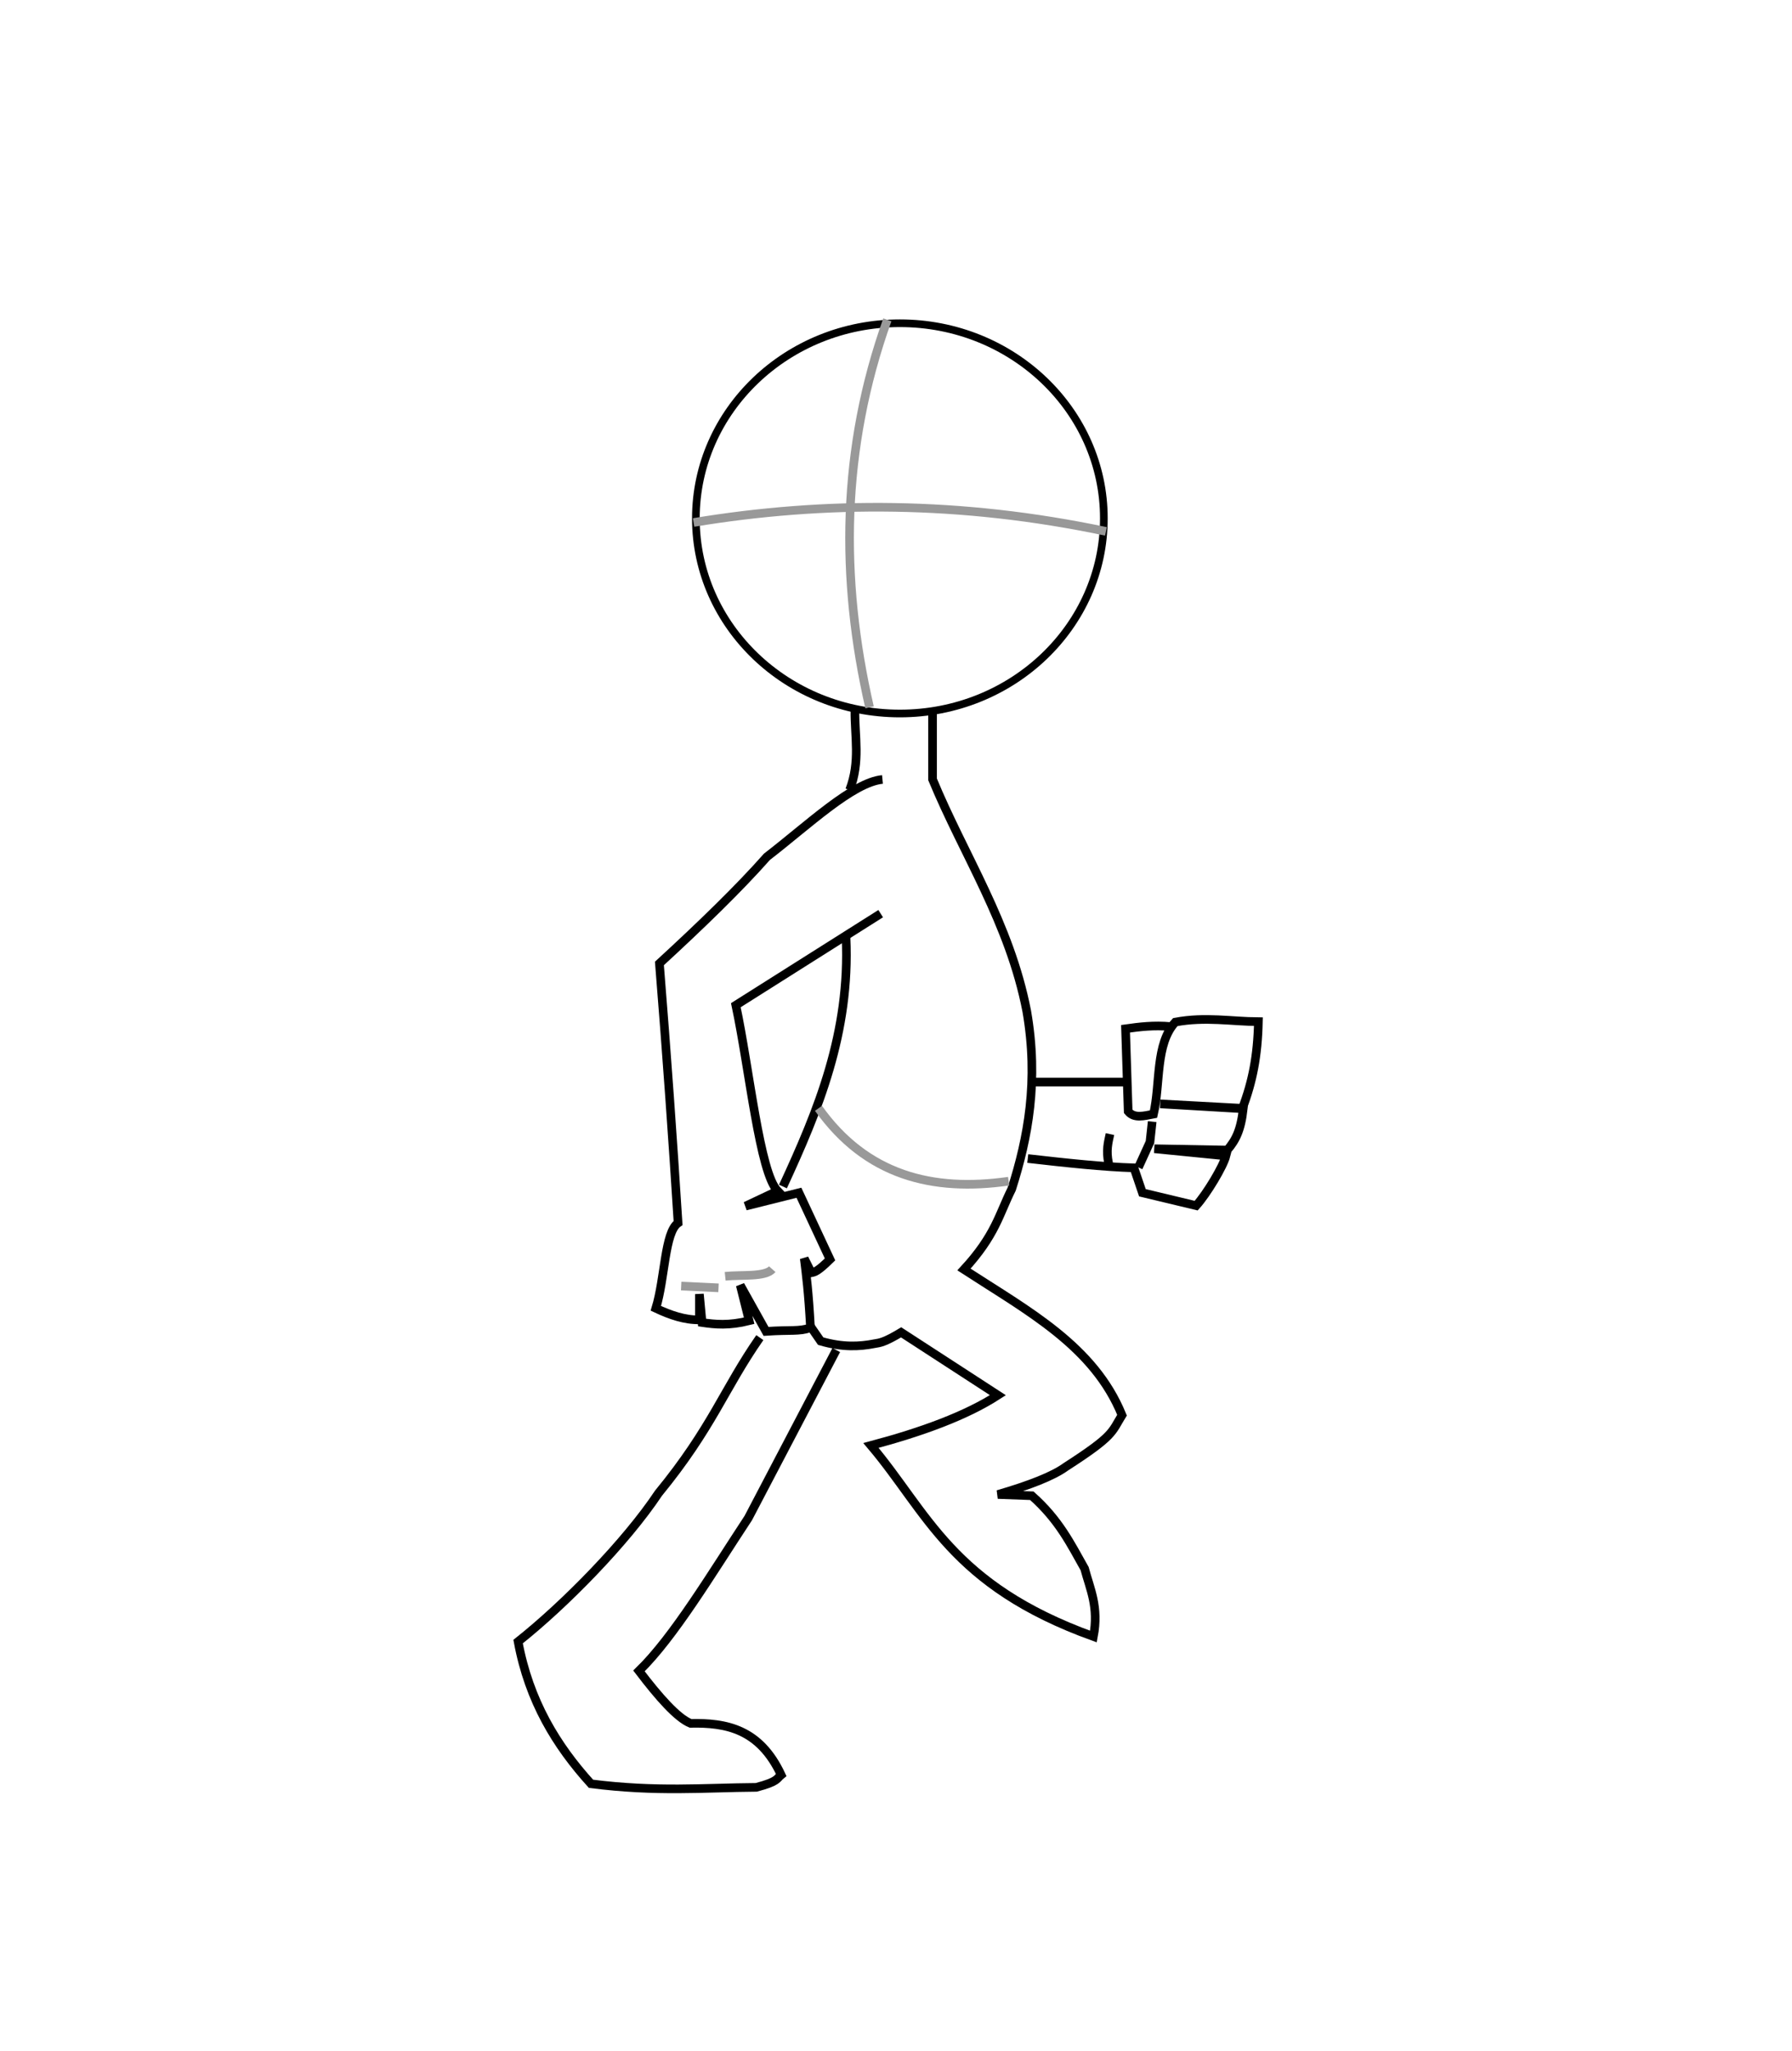 <svg xmlns="http://www.w3.org/2000/svg" width="207.5" height="237.5" viewBox="0 0 207.5 237.5"><ellipse cx="104.197" cy="60.017" rx="23.621" ry="22.592" fill="none" stroke="#000" stroke-width=".887"/><path d="M102.746 37.03c-5.34 14.956-5.493 29.91-2.058 44.866M80.312 60.492c15.14-2.502 30.963-2.502 47.748 1.03" fill="none" stroke="#999"/><path d="M102.183 90.246c-3.436.322-8.673 5.33-13.378 8.952-3.23 3.656-7.58 7.872-12.45 12.35.862 10.728 1.57 20.688 2.16 30.046-1.565 1.095-1.496 6.344-2.573 9.88 1.68.796 3.362 1.36 5.043 1.337v-2.983l.308 3.292c1.523.226 3.12.377 5.454-.206l-1.03-4.116 2.985 5.35c2.96-.204 3.697.045 5.146-.41-.24-4.374-.48-6.026-.72-8.028l.823 1.647c.368-.073.724-.133 2.16-1.544l-3.6-7.717-3.705.926-2.47.617 3.705-1.75c-2.072-2.11-3.25-14.044-4.836-21.507l16.773-10.6" fill="none" stroke="#000"/><path d="M107.98 82.368v7.86c3.61 8.748 8.926 16.642 10.908 26.836 1.408 8.102.144 14.696-1.74 20.605-1.46 2.92-1.878 5.34-5.53 9.312 7.47 4.85 15.037 8.86 18.302 16.864-1.222 1.994-.91 2.375-6.513 5.984-1.462 1.067-4.203 2.134-7.86 3.202l3.93.145c3.17 2.814 4.522 5.627 6.113 8.44.634 2.384 1.673 4.444 1.018 7.86-16.497-5.954-19.208-14.382-25.758-22.12 5.89-1.57 11-3.432 14.698-5.822l-11.205-7.276c-1.925 1.16-2.466 1.214-3.056 1.308-1.756.343-3.685.455-6.258-.29l-1.31-1.893" fill="none" stroke="#000"/><path d="M87.982 154.87c-4.158 5.967-5.508 10.416-11.73 18.007-3.768 5.664-10.846 12.892-16.26 17.185 1.27 6.877 4.435 12.048 8.44 16.464 7.62.97 13.03.457 19.14.412 2.577-.683 2.345-1.014 2.88-1.44-2.495-5.337-6.375-6.056-10.496-5.97-1.522-.62-3.627-2.99-5.97-6.07 4.022-3.916 8.38-11.205 12.658-17.7l10.188-19.45M97.964 108.562c.5 10.986-3.22 19.986-7.306 28.813M98.993 82.22c-.04 3.053.66 5.96-.618 9.26" fill="none" stroke="#000"/><path d="M94.774 128.32c5.536 7.773 13.198 9.702 22.02 8.438M78.875 148.9l4.322.206M83.97 147.768c1.93-.198 4.623.11 5.453-.823" fill="none" stroke="#999"/><path d="M119.007 134.134c4.453.512 8.792.974 12.297 1.08l.978 2.882 6.226 1.492c1.254-1.395 3.147-4.572 3.447-5.763l-8.284-.823 8.44.154c.978-1.163 1.557-2.252 1.85-4.785l-9.62-.565 9.52.515c1.182-3.11 1.765-6.1 1.85-10.033-3.076-.012-6.143-.605-9.62.05-2.335 2.555-1.7 7.088-2.522 10.652-1.093.205-2.235.54-2.933-.31l-.308-9.57c1.633-.234 3.293-.428 5.196-.257M128.526 131.304c-.21.977-.475 1.896-.154 3.396M119.676 125.284h10.805" fill="none" stroke="#000"/><path d="M133.414 129.863l-.257 2.367-1.338 2.933" fill="none" stroke="#000"/></svg>